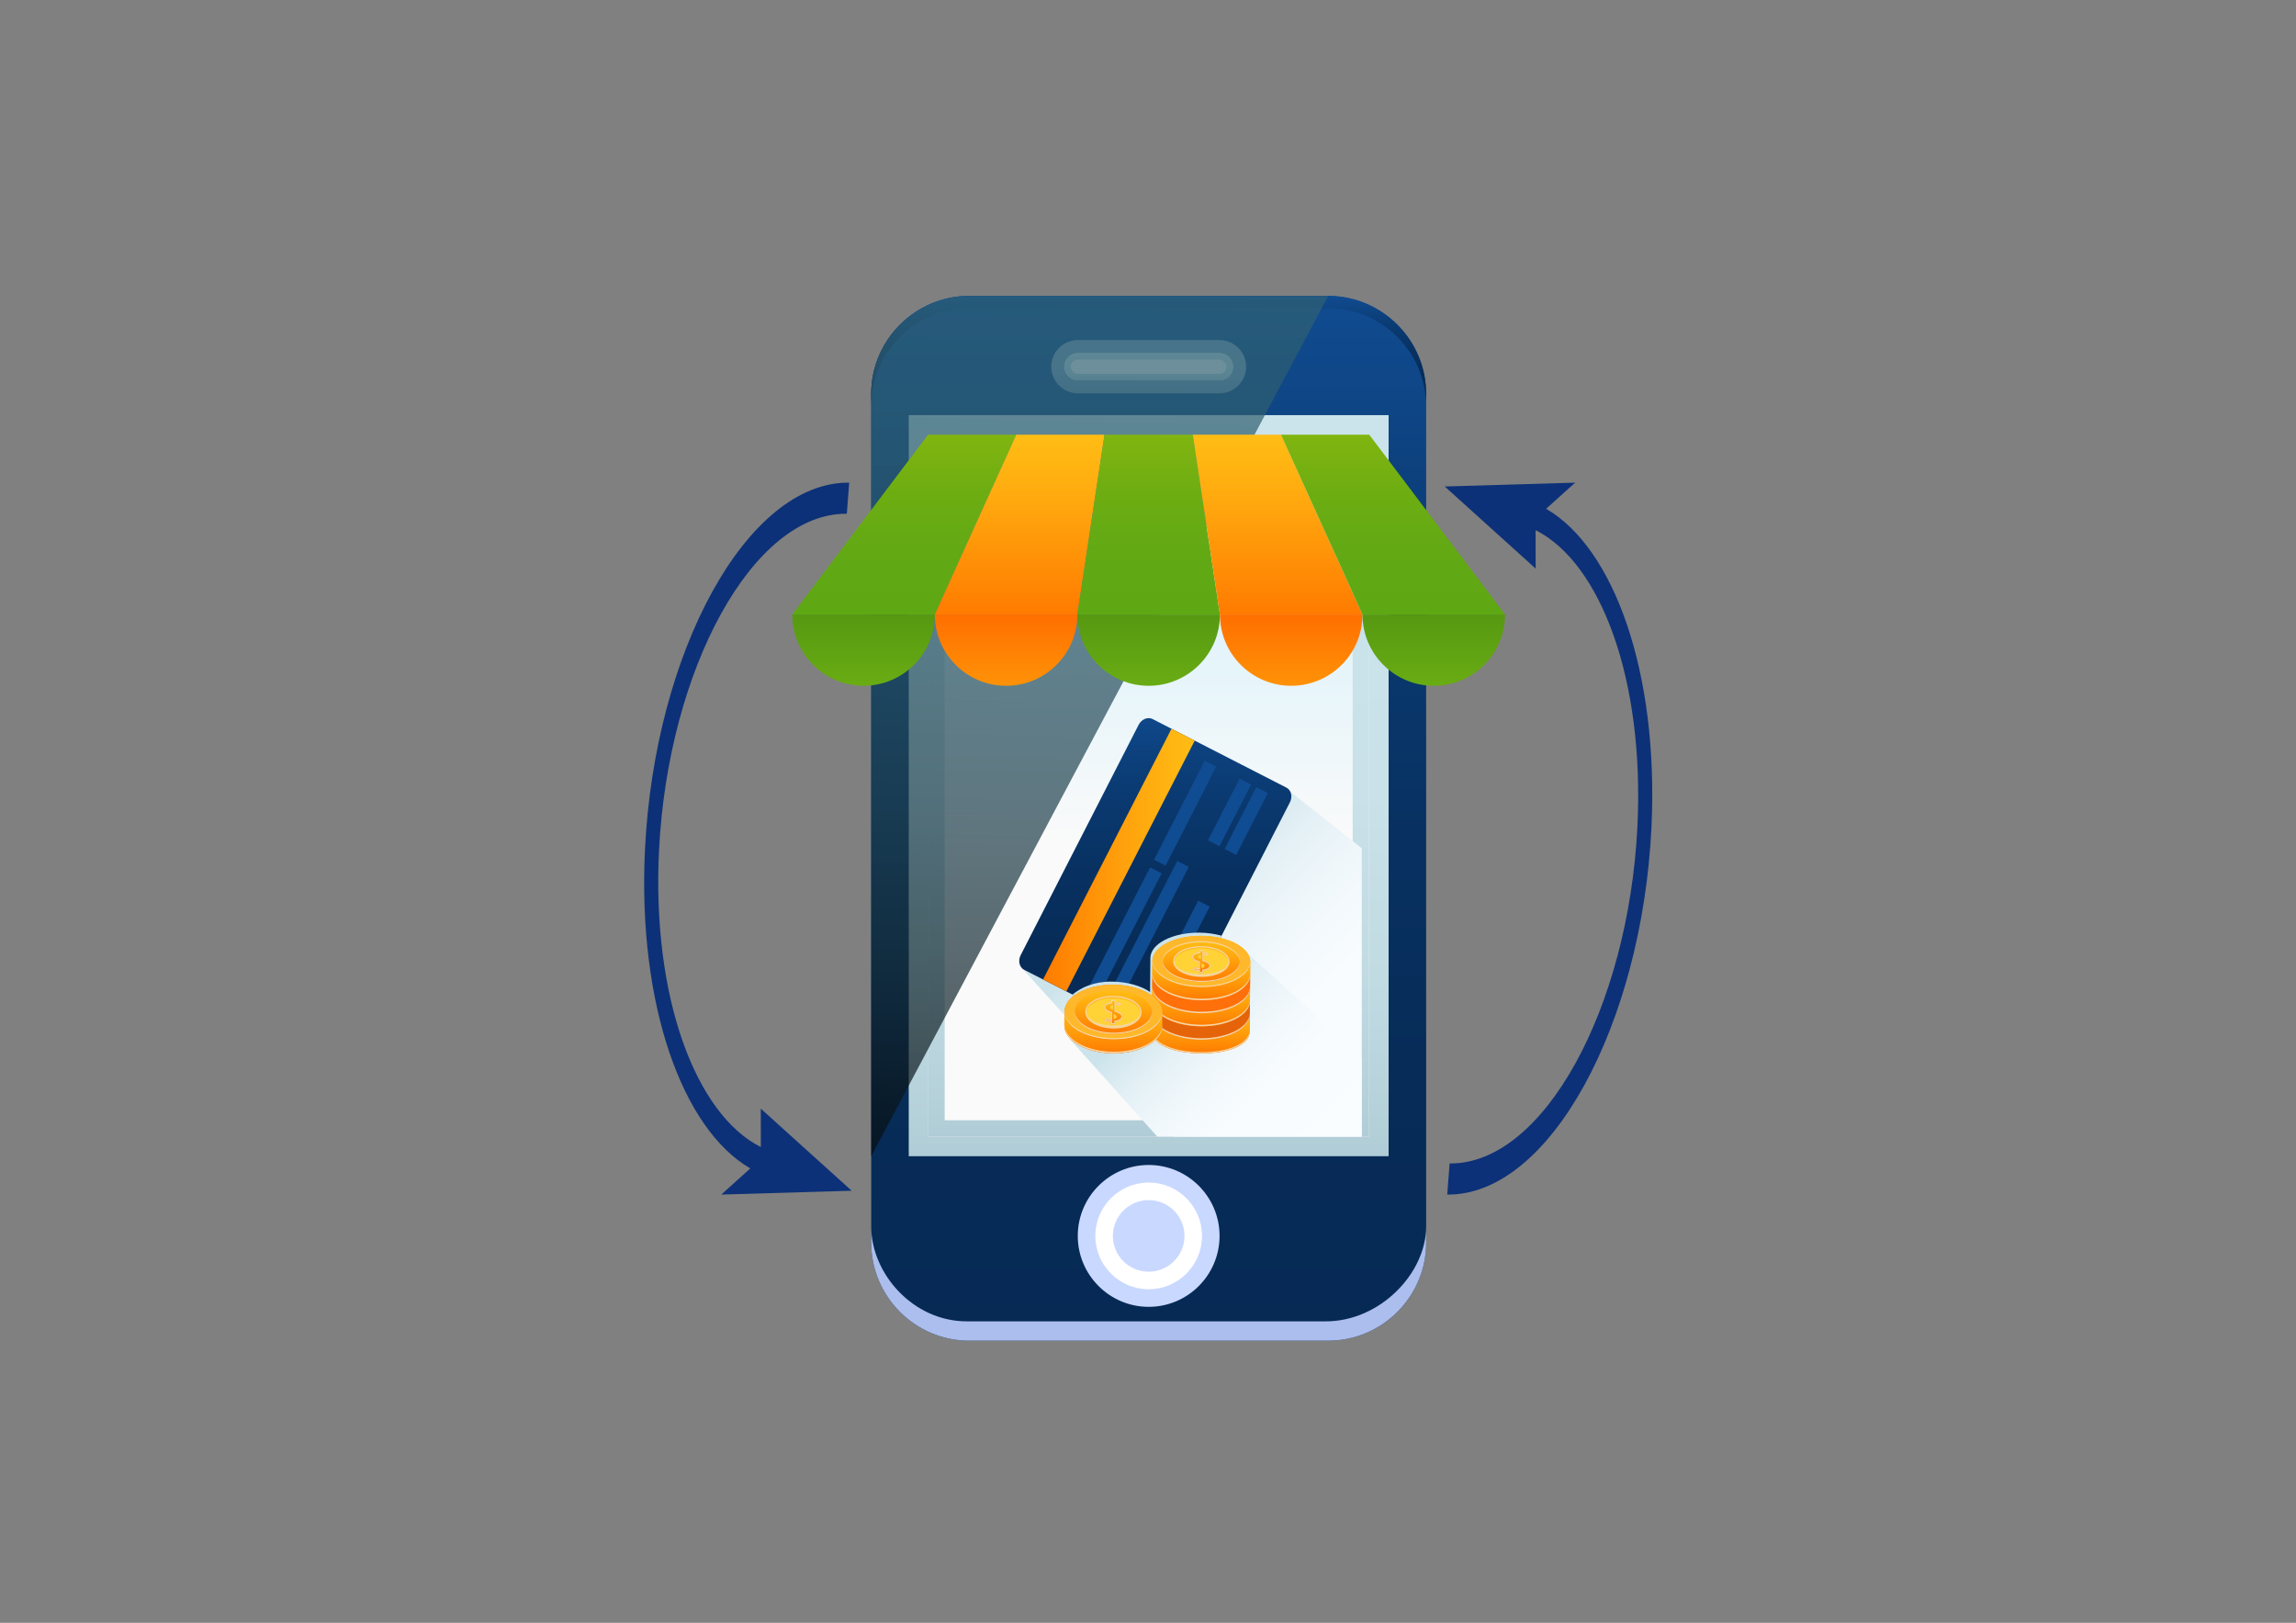 <?xml version="1.0" encoding="utf-8"?>
<!-- Generator: Adobe Illustrator 17.0.0, SVG Export Plug-In . SVG Version: 6.00 Build 0)  -->
<!DOCTYPE svg PUBLIC "-//W3C//DTD SVG 1.1//EN" "http://www.w3.org/Graphics/SVG/1.1/DTD/svg11.dtd">
<svg version="1.1" id="Layer_1" xmlns="http://www.w3.org/2000/svg" xmlns:xlink="http://www.w3.org/1999/xlink" x="0px" y="0px"
	 width="842.35px" height="595.3px" viewBox="0 0 842.35 595.3" enable-background="new 0 0 842.35 595.3" xml:space="preserve">
<rect x="0" y="0" width="842.35" height="595.3" fill="#808080" stroke="none"/>
<g>
	<g>
		<linearGradient id="SVGID_1_" gradientUnits="userSpaceOnUse" x1="421.424" y1="491.807" x2="421.424" y2="108.554">
			<stop  offset="0" style="stop-color:#062A54"/>
			<stop  offset="0.272" style="stop-color:#072C58"/>
			<stop  offset="0.518" style="stop-color:#083263"/>
			<stop  offset="0.754" style="stop-color:#0B3C75"/>
			<stop  offset="0.983" style="stop-color:#104B8F"/>
			<stop  offset="1" style="stop-color:#104C91"/>
		</linearGradient>
		<path fill="url(#SVGID_1_)" d="M523.222,455.878c0,19.754-16.164,35.929-35.928,35.929H355.551
			c-19.768,0-35.926-16.175-35.926-35.929V144.483c0-19.754,16.158-35.929,35.926-35.929h131.742
			c19.764,0,35.928,16.175,35.928,35.929V455.878z"/>
		<linearGradient id="SVGID_2_" gradientUnits="userSpaceOnUse" x1="421.424" y1="148.981" x2="421.424" y2="108.554">
			<stop  offset="0" style="stop-color:#062A54"/>
			<stop  offset="0.272" style="stop-color:#072C58"/>
			<stop  offset="0.518" style="stop-color:#083263"/>
			<stop  offset="0.754" style="stop-color:#0B3C75"/>
			<stop  offset="0.983" style="stop-color:#104B8F"/>
			<stop  offset="1" style="stop-color:#104C91"/>
		</linearGradient>
		<path fill="url(#SVGID_2_)" d="M487.294,108.554H355.551c-19.768,0-35.926,16.175-35.926,35.929v4.498
			c0-19.754,16.158-35.923,35.926-35.923h131.742c19.764,0,35.928,16.17,35.928,35.923v-4.498
			C523.222,124.729,507.058,108.554,487.294,108.554z"/>
		<path fill="#ACBEED" d="M486.438,484.717H354.695c-19.765,0-35.07-17.544-35.07-34.832v5.993
			c0,19.754,16.158,35.929,35.926,35.929h131.742c19.764,0,35.928-16.175,35.928-35.929v-5.993
			C523.222,467.173,506.208,484.717,486.438,484.717z"/>
		<linearGradient id="SVGID_3_" gradientUnits="userSpaceOnUse" x1="421.421" y1="424.137" x2="421.421" y2="152.283">
			<stop  offset="0" style="stop-color:#B0CCD6"/>
			<stop  offset="0.044" style="stop-color:#B4D0D9"/>
			<stop  offset="0.238" style="stop-color:#C1DBE3"/>
			<stop  offset="0.489" style="stop-color:#C9E1E9"/>
			<stop  offset="1" style="stop-color:#CBE3EB"/>
		</linearGradient>
		<rect x="333.393" y="152.283" fill="url(#SVGID_3_)" width="176.055" height="271.855"/>
		<linearGradient id="SVGID_4_" gradientUnits="userSpaceOnUse" x1="421.426" y1="416.947" x2="421.426" y2="159.462">
			<stop  offset="0.418" style="stop-color:#FAFAFA"/>
			<stop  offset="0.649" style="stop-color:#E7F5FA"/>
			<stop  offset="1" style="stop-color:#CDEFFA"/>
		</linearGradient>
		<rect x="340.586" y="159.462" fill="url(#SVGID_4_)" width="161.68" height="257.485"/>
		<linearGradient id="SVGID_5_" gradientUnits="userSpaceOnUse" x1="421.426" y1="416.947" x2="421.426" y2="159.462">
			<stop  offset="0" style="stop-color:#B0CCD6"/>
			<stop  offset="0.044" style="stop-color:#B4D0D9"/>
			<stop  offset="0.238" style="stop-color:#C1DBE3"/>
			<stop  offset="0.489" style="stop-color:#C9E1E9"/>
			<stop  offset="1" style="stop-color:#CBE3EB"/>
		</linearGradient>
		<path fill="url(#SVGID_5_)" d="M340.586,159.462v257.485h161.68V159.462H340.586z M496.267,410.959H346.574V165.45h149.693
			V410.959z"/>
		<linearGradient id="SVGID_6_" gradientUnits="userSpaceOnUse" x1="421.428" y1="144.3" x2="421.428" y2="124.741">
			<stop  offset="0" style="stop-color:#B0CCD6"/>
			<stop  offset="0.044" style="stop-color:#B4D0D9"/>
			<stop  offset="0.238" style="stop-color:#C1DBE3"/>
			<stop  offset="0.489" style="stop-color:#C9E1E9"/>
			<stop  offset="1" style="stop-color:#CBE3EB"/>
		</linearGradient>
		<path opacity="0.6" fill="url(#SVGID_6_)" d="M395.474,144.3c-5.398,0-9.788-4.387-9.788-9.777c0-5.407,4.39-9.783,9.788-9.783
			h51.888c5.404,0,9.808,4.376,9.808,9.783c0,5.39-4.404,9.777-9.808,9.777H395.474z"/>
		<path fill="#FFFFFF" d="M452.373,134.523c0,2.753-2.249,4.98-5.01,4.98h-51.888c-2.767,0-4.993-2.227-4.993-4.98l0,0
			c0-2.77,2.226-4.991,4.993-4.991h51.888C450.123,129.532,452.373,131.754,452.373,134.523L452.373,134.523z"/>
		<linearGradient id="SVGID_7_" gradientUnits="userSpaceOnUse" x1="421.426" y1="139.503" x2="421.426" y2="129.532">
			<stop  offset="0" style="stop-color:#B0CCD6"/>
			<stop  offset="0.044" style="stop-color:#B4D0D9"/>
			<stop  offset="0.238" style="stop-color:#C1DBE3"/>
			<stop  offset="0.489" style="stop-color:#C9E1E9"/>
			<stop  offset="1" style="stop-color:#CBE3EB"/>
		</linearGradient>
		<path fill="url(#SVGID_7_)" d="M447.362,129.532h-51.888c-2.767,0-4.993,2.221-4.993,4.991c0,2.753,2.226,4.98,4.993,4.98h51.888
			c2.761,0,5.01-2.227,5.01-4.98C452.373,131.754,450.123,129.532,447.362,129.532z M447.362,137.11h-51.888
			c-1.435,0-2.606-1.163-2.606-2.587c0-1.44,1.171-2.598,2.606-2.598h51.888c1.446,0,2.617,1.158,2.617,2.598
			C449.979,135.947,448.808,137.11,447.362,137.11z"/>
		<g>
			<path fill="#C9D8FF" d="M421.423,479.393c-14.347,0-26.013-11.677-26.013-26.019s11.666-26.019,26.013-26.019
				c14.347,0,26.008,11.677,26.008,26.019S435.771,479.393,421.423,479.393z"/>
			<path fill="#FFFFFF" d="M421.423,472.945c-10.799,0-19.573-8.775-19.573-19.571c0-10.791,8.774-19.571,19.573-19.571
				c10.802,0,19.569,8.78,19.569,19.571C440.992,464.171,432.225,472.945,421.423,472.945z M421.423,440.241
				c-7.248,0-13.131,5.899-13.131,13.134c0,7.24,5.883,13.129,13.131,13.129c7.243,0,13.14-5.889,13.14-13.129
				C434.563,446.14,428.666,440.241,421.423,440.241z"/>
		</g>
		<g>
			<linearGradient id="SVGID_8_" gradientUnits="userSpaceOnUse" x1="425.189" y1="324.021" x2="514.545" y2="413.377">
				<stop  offset="0" style="stop-color:#CCE3EB"/>
				<stop  offset="0.028" style="stop-color:#D1E6ED"/>
				<stop  offset="0.17" style="stop-color:#E3F0F5"/>
				<stop  offset="0.339" style="stop-color:#F0F7FB"/>
				<stop  offset="0.557" style="stop-color:#F8FCFE"/>
				<stop  offset="1" style="stop-color:#FAFDFF"/>
			</linearGradient>
			<polygon fill="url(#SVGID_8_)" points="374.914,355.115 430.838,416.947 499.599,416.947 499.599,311.154 473.422,290.475 			"/>
			<g>
				
					<linearGradient id="SVGID_9_" gradientUnits="userSpaceOnUse" x1="175.596" y1="298.546" x2="287.569" y2="241.188" gradientTransform="matrix(0.456 -0.89 0.89 0.456 78.094 400.607)">
					<stop  offset="0" style="stop-color:#062A54"/>
					<stop  offset="0.272" style="stop-color:#072C58"/>
					<stop  offset="0.518" style="stop-color:#083263"/>
					<stop  offset="0.754" style="stop-color:#0B3C75"/>
					<stop  offset="0.983" style="stop-color:#104B8F"/>
					<stop  offset="1" style="stop-color:#104C91"/>
				</linearGradient>
				<path fill="url(#SVGID_9_)" d="M471.966,288.93c1.756,0.897,2.332,3.307,1.29,5.356l-43.31,84.538
					c-1.053,2.044-3.348,2.992-5.102,2.089l-49.105-25.155c-1.753-0.897-2.332-3.313-1.285-5.362l43.296-84.532
					c1.061-2.061,3.357-2.986,5.107-2.094L471.966,288.93z"/>
				<linearGradient id="SVGID_10_" gradientUnits="userSpaceOnUse" x1="382.678" y1="315.497" x2="438.319" y2="315.497">
					<stop  offset="0" style="stop-color:#FF7B00"/>
					<stop  offset="0.024" style="stop-color:#FF7D01"/>
					<stop  offset="0.674" style="stop-color:#FFAB0F"/>
					<stop  offset="1" style="stop-color:#FFBD14"/>
				</linearGradient>
				<polygon fill="url(#SVGID_10_)" points="391.2,363.68 438.319,271.686 429.796,267.315 382.678,359.298 				"/>
				<polygon fill="#104C91" points="426.179,320.355 404.063,363.53 399.828,361.358 421.944,318.195 				"/>
				<polygon fill="#104C91" points="446.218,281.225 427.614,317.563 423.379,315.392 441.991,279.048 				"/>
				<polygon fill="#104C91" points="436.131,318.012 410.996,367.075 406.761,364.904 431.896,315.835 				"/>
				<polygon fill="#104C91" points="443.808,332.559 422.98,373.208 418.756,371.053 439.579,330.404 				"/>
				<polygon fill="#104C91" points="465.147,290.924 453.544,313.57 449.309,311.404 460.912,288.753 				"/>
				<polygon fill="#104C91" points="459.012,287.778 447.409,310.429 443.174,308.268 454.777,285.612 				"/>
			</g>
			<linearGradient id="SVGID_11_" gradientUnits="userSpaceOnUse" x1="426.875" y1="366.053" x2="490.005" y2="431.36">
				<stop  offset="0" style="stop-color:#CCE3EB"/>
				<stop  offset="0.028" style="stop-color:#D1E6ED"/>
				<stop  offset="0.17" style="stop-color:#E3F0F5"/>
				<stop  offset="0.339" style="stop-color:#F0F7FB"/>
				<stop  offset="0.557" style="stop-color:#F8FCFE"/>
				<stop  offset="1" style="stop-color:#FAFDFF"/>
			</linearGradient>
			<polygon fill="url(#SVGID_11_)" points="392.543,381.256 424.581,416.947 499.547,416.947 499.547,387.965 457.677,349.715 			
				"/>
			<path fill="#CBE3EB" d="M440.083,342.131c-9.91-0.089-17.989,4.071-18.037,9.273l-0.05,6l-0.028,3.545l0,0l-0.025,2.952
				c-3.271-2.249-8.337-3.756-14.1-3.811c-6.423-0.05-11.173,2.127-14.372,4.759l31.373,16.064c1.753,0.903,4.049-0.044,5.102-2.089
				l18.228-35.569C445.734,342.586,443.008,342.153,440.083,342.131z"/>
			<g>
				<g>
					
						<linearGradient id="SVGID_12_" gradientUnits="userSpaceOnUse" x1="294.907" y1="386.388" x2="294.907" y2="343.298" gradientTransform="matrix(-1 0 0 1 735.531 0)">
						<stop  offset="0" style="stop-color:#FF7B00"/>
						<stop  offset="1" style="stop-color:#FFBD14"/>
					</linearGradient>
					<path fill="url(#SVGID_12_)" d="M422.62,371.828l0.006,0.011l0.019-3.423c0-0.017,0-0.028,0-0.039l0.053-6.265
						c0,0.011,0,0.017,0,0.028l0.036-3.567l0.041-5.999c0.047-5.19,8.126-9.373,18.037-9.273c9.916,0.078,17.923,4.371,17.876,9.584
						l-0.047,6.265c0,0,0,0.016,0,0.022l-0.041,4.747v0.006l-0.031,3.285c0-0.022,0-0.022,0-0.022l-0.036,4.952c0,0,0,0,0-0.006
						l-0.052,6.282c-0.05,5.207-8.11,8.065-18.031,7.971c-9.915-0.077-17.925-3.074-17.89-8.27L422.62,371.828z"/>
					<g>
						<path fill="#FFB82B" d="M458.688,352.883c-0.036,5.207-8.121,9.362-18.037,9.268c-9.91-0.083-17.912-4.36-17.876-9.578
							c0.047-5.19,8.126-9.373,18.037-9.273C450.728,343.377,458.735,347.67,458.688,352.883z"/>
					</g>
					<path fill="#F5D5A4" d="M440.651,361.685c-9.76-0.077-17.618-4.232-17.834-9.328c0,0.072-0.042,0.138-0.042,0.216
						c-0.036,5.218,7.966,9.494,17.876,9.578c9.915,0.094,18-4.061,18.037-9.268c0-0.089-0.036-0.166-0.047-0.25
						C458.377,357.747,450.423,361.774,440.651,361.685z"/>
					<path fill="#FFB82B" d="M440.817,343.848c9.719,0.078,17.56,4.21,17.823,9.278c0-0.089,0.047-0.166,0.047-0.243
						c0.047-5.213-7.96-9.506-17.876-9.584c-9.91-0.1-17.989,4.083-18.037,9.273c0,0.094,0.047,0.194,0.061,0.299
						C423.13,347.787,431.07,343.748,440.817,343.848z"/>
					<g>
						
							<linearGradient id="SVGID_13_" gradientUnits="userSpaceOnUse" x1="294.799" y1="360.196" x2="294.799" y2="345.255" gradientTransform="matrix(-1 0 0 1 735.531 0)">
							<stop  offset="0" style="stop-color:#FF7B00"/>
							<stop  offset="0.024" style="stop-color:#FF7D01"/>
							<stop  offset="0.674" style="stop-color:#FFAB0F"/>
							<stop  offset="1" style="stop-color:#FFBD14"/>
						</linearGradient>
						<path fill="url(#SVGID_13_)" d="M454.957,352.844c-0.036,4.144-6.423,7.412-14.289,7.351
							c-7.852-0.072-14.203-3.468-14.162-7.583c0.031-4.138,6.431-7.406,14.289-7.356
							C448.653,345.327,454.993,348.723,454.957,352.844z"/>
					</g>
					<path fill="#F5D5A4" d="M440.795,345.665c7.725,0.056,13.946,3.335,14.125,7.367c0-0.066,0.036-0.127,0.036-0.188
						c0.036-4.121-6.304-7.517-14.162-7.589c-7.858-0.05-14.259,3.218-14.289,7.356c0,0.066,0.036,0.133,0.045,0.2
						C426.778,348.773,433.062,345.587,440.795,345.665z"/>
					<path fill="#F5D5A4" d="M440.676,359.813c-7.739-0.072-13.976-3.368-14.125-7.406c0,0.072-0.045,0.128-0.045,0.205
						c-0.041,4.116,6.309,7.511,14.162,7.583c7.866,0.061,14.253-3.207,14.289-7.351c0-0.061-0.036-0.121-0.036-0.188
						C454.688,356.7,448.414,359.88,440.676,359.813z"/>
					<g>
						<path fill="#F5D5A4" d="M440.687,358.35c-3.808-0.039-7.284-1.18-9.059-2.985c-0.809-0.825-1.238-1.773-1.227-2.731
							c0.025-3.107,4.509-5.545,10.204-5.545c5.969,0.066,10.5,2.57,10.47,5.722c-0.028,3.107-4.515,5.539-10.226,5.539H440.687z"/>
						<path fill="#FFD336" d="M450.639,352.811c-0.025,2.875-4.478,5.157-9.946,5.102c-5.465-0.044-9.885-2.399-9.855-5.274
							c0.016-2.864,4.479-5.157,9.932-5.113C446.249,347.582,450.661,349.942,450.639,352.811z"/>
					</g>
					<path fill="#F5D5A4" d="M450.591,353.077c0-0.011,0-0.028,0-0.033c-0.313,2.465-4.612,4.393-9.899,4.348
						c-5.268-0.044-9.525-2.017-9.802-4.481c0,0.005,0,0.005,0,0.022c0.263,2.736,4.528,4.941,9.802,4.98
						C445.991,357.969,450.304,355.819,450.591,353.077z"/>
					<path fill="#FFB82B" d="M440.776,347.926c5.329,0.049,9.636,2.298,9.827,5.068c0-0.061,0.036-0.122,0.036-0.183
						c0.022-2.87-4.39-5.229-9.868-5.285c-5.453-0.044-9.916,2.249-9.932,5.113c0,0.072,0.031,0.138,0.041,0.205
						C431.082,350.08,435.436,347.876,440.776,347.926z"/>
					<g>
						
							<linearGradient id="SVGID_14_" gradientUnits="userSpaceOnUse" x1="294.791" y1="356.966" x2="294.791" y2="348.474" gradientTransform="matrix(-1 0 0 1 735.531 0)">
							<stop  offset="0" style="stop-color:#FF7B00"/>
							<stop  offset="0.024" style="stop-color:#FF7D01"/>
							<stop  offset="0.674" style="stop-color:#FFAB0F"/>
							<stop  offset="1" style="stop-color:#FFBD14"/>
						</linearGradient>
						<path fill="url(#SVGID_14_)" d="M439.814,356.14c-0.568-0.033-1.052-0.066-1.46-0.116c-0.407-0.066-0.731-0.144-0.98-0.222
							l0.609-1.03c0.18,0.088,0.418,0.15,0.742,0.21c0.322,0.061,0.682,0.094,1.1,0.128l0.025-2.061
							c-0.319-0.1-0.612-0.216-0.917-0.322c-0.294-0.116-0.557-0.26-0.795-0.41c-0.233-0.155-0.429-0.332-0.562-0.549
							c-0.155-0.2-0.222-0.438-0.222-0.731c0-0.488,0.227-0.859,0.69-1.147c0.454-0.293,1.064-0.465,1.828-0.554l0.014-0.864
							l1.703,0.011l-0.006,0.842c0.413,0.011,0.79,0.044,1.106,0.105c0.324,0.044,0.628,0.105,0.917,0.177l-0.612,0.975
							c-0.166-0.044-0.371-0.111-0.615-0.144c-0.238-0.039-0.51-0.083-0.809-0.1l-0.011,1.862c0.31,0.094,0.617,0.205,0.927,0.332
							c0.294,0.116,0.573,0.255,0.812,0.427c0.246,0.149,0.437,0.332,0.593,0.532c0.155,0.2,0.233,0.438,0.233,0.72
							c-0.006,0.537-0.244,0.947-0.709,1.252c-0.462,0.321-1.102,0.526-1.892,0.62l-0.011,0.881l-1.698-0.016V356.14z
							 M440.62,350.33c-0.435,0.011-0.723,0.094-0.878,0.221c-0.174,0.144-0.252,0.288-0.252,0.432c0,0.194,0.097,0.382,0.31,0.504
							c0.222,0.133,0.49,0.26,0.803,0.382L440.62,350.33z M440.795,355.11c0.382-0.045,0.67-0.116,0.861-0.277
							c0.191-0.144,0.285-0.31,0.299-0.526c0-0.211-0.108-0.394-0.324-0.538c-0.216-0.138-0.484-0.288-0.82-0.382L440.795,355.11z"
							/>
						<path fill="#F5D5A4" d="M443.892,353.493c-0.155-0.2-0.347-0.382-0.593-0.532c-0.238-0.172-0.518-0.31-0.812-0.427
							c-0.31-0.128-0.618-0.238-0.927-0.332l0.011-1.862c0.299,0.017,0.571,0.061,0.809,0.1c0.244,0.033,0.449,0.1,0.615,0.144
							l0.612-0.975c-0.288-0.072-0.593-0.133-0.917-0.177c-0.316-0.061-0.693-0.094-1.106-0.105l0.006-0.842l-1.703-0.011
							l-0.014,0.864c-0.765,0.089-1.374,0.26-1.828,0.554c-0.462,0.288-0.69,0.659-0.69,1.147c0,0.293,0.067,0.531,0.222,0.731
							c0.133,0.216,0.33,0.393,0.562,0.549c0.238,0.149,0.501,0.293,0.795,0.41c0.305,0.105,0.598,0.222,0.917,0.322l-0.025,2.061
							c-0.418-0.033-0.778-0.067-1.1-0.128c-0.324-0.061-0.562-0.122-0.742-0.21l-0.609,1.03c0.249,0.078,0.573,0.155,0.98,0.222
							c0.407,0.05,0.892,0.083,1.46,0.116v0.809l1.698,0.016l0.011-0.881c0.79-0.094,1.429-0.299,1.892-0.62
							c0.465-0.305,0.703-0.715,0.709-1.252C444.124,353.93,444.047,353.692,443.892,353.493z M443.174,355.11
							c-0.412,0.277-0.997,0.465-1.698,0.543l-0.382,0.039l-0.006,0.831l-0.839-0.006l0.006-0.798l-0.419-0.022
							c-0.562-0.022-1.027-0.056-1.423-0.116c-0.13-0.011-0.255-0.039-0.369-0.061l0.13-0.221c0.144,0.05,0.299,0.077,0.479,0.099
							c0.335,0.067,0.707,0.116,1.141,0.139l0.46,0.039l0.025-2.848c0,0-0.872-0.288-1.155-0.393
							c-0.299-0.122-0.538-0.249-0.754-0.382c-0.191-0.122-0.335-0.266-0.435-0.421c-0.108-0.133-0.144-0.282-0.144-0.493
							c0-0.332,0.144-0.571,0.479-0.787c0.393-0.238,0.955-0.41,1.651-0.476l0.387-0.044l0.006-0.814h0.837l-0.006,0.82l0.418,0.016
							c0.391,0.022,0.748,0.05,1.047,0.111c0.103,0.011,0.205,0.027,0.299,0.033l-0.108,0.188c-0.108-0.033-0.228-0.055-0.357-0.072
							c-0.241-0.05-0.526-0.078-0.825-0.116l-0.474-0.028l-0.031,2.654l0.319,0.094c0.299,0.094,0.593,0.205,0.883,0.327
							c0.319,0.122,0.551,0.25,0.726,0.372c0.213,0.127,0.377,0.277,0.501,0.443c0.103,0.127,0.144,0.277,0.144,0.454
							C443.684,354.6,443.521,354.888,443.174,355.11z"/>
					</g>
					<g>
						
							<linearGradient id="SVGID_15_" gradientUnits="userSpaceOnUse" x1="294.985" y1="386.388" x2="294.985" y2="371.828" gradientTransform="matrix(-1 0 0 1 735.531 0)">
							<stop  offset="0" style="stop-color:#FF7B00"/>
							<stop  offset="1" style="stop-color:#FFBD14"/>
						</linearGradient>
						<path fill="url(#SVGID_15_)" d="M440.491,381.417c-9.916-0.083-17.917-4.371-17.87-9.589l-0.061,6.287
							c-0.036,5.196,7.974,8.193,17.89,8.27c9.922,0.094,17.982-2.764,18.031-7.971l0.052-6.282
							C458.485,377.34,450.412,381.506,440.491,381.417z"/>
					</g>
					<path fill="#F5D5A4" d="M458.48,377.755c-0.05,5.213-8.11,8.287-18.031,8.204c-9.893-0.083-17.89-3.279-17.875-8.464
						l-0.014,0.621c-0.036,5.196,7.974,8.193,17.89,8.27c9.922,0.094,17.982-2.764,18.031-7.971l0.052-6.282
						c0,0.006-0.005,0.017-0.011,0.022L458.48,377.755z"/>
					<path fill="#E66409" d="M440.532,376.465c-9.915-0.083-17.917-4.365-17.876-9.589l-0.036,4.952
						c-0.047,5.218,7.954,9.506,17.87,9.589c9.921,0.088,17.995-4.077,18.042-9.285l-0.011,1.324l0,0l0.047-6.27
						C458.521,372.399,450.447,376.548,440.532,376.465z"/>
					<linearGradient id="SVGID_16_" gradientUnits="userSpaceOnUse" x1="440.625" y1="376.466" x2="440.625" y2="362.112">
						<stop  offset="0" style="stop-color:#FF7B00"/>
						<stop  offset="1" style="stop-color:#FFBD14"/>
					</linearGradient>
					<path fill="url(#SVGID_16_)" d="M440.573,371.701c-9.915-0.094-17.917-4.376-17.875-9.589l-0.053,6.265
						c0,0.006,0,0.017,0,0.022l0.011-1.523c-0.041,5.224,7.961,9.506,17.876,9.589c9.915,0.083,17.99-4.066,18.037-9.278
						l-0.011,1.501c0-0.006,0.006-0.006,0.006-0.006l0.041-6.265C458.569,367.624,450.494,371.789,440.573,371.701z"/>
					<path fill="#FF700A" d="M440.615,366.926c-9.915-0.083-17.917-4.371-17.87-9.594l-0.047,4.797
						c-0.017,5.196,7.966,9.478,17.875,9.572c9.921,0.089,17.995-4.077,18.031-9.285l-0.005,1.512c0-0.005,0-0.011,0-0.011
						l0.052-6.282C458.604,362.86,450.531,367.014,440.615,366.926z"/>
					<linearGradient id="SVGID_17_" gradientUnits="userSpaceOnUse" x1="440.716" y1="366.927" x2="440.716" y2="352.573">
						<stop  offset="0" style="stop-color:#FF7B00"/>
						<stop  offset="1" style="stop-color:#FFBD14"/>
					</linearGradient>
					<path fill="url(#SVGID_17_)" d="M440.651,362.151c-9.91-0.083-17.912-4.36-17.876-9.578l-0.03,4.759
						c-0.047,5.224,7.954,9.511,17.87,9.594c9.916,0.089,17.989-4.066,18.037-9.29l-0.016,1.534c0-0.006,0.006-0.022,0.006-0.022
						l0.047-6.265C458.651,358.09,450.566,362.245,440.651,362.151z"/>
					<path fill="#F5D5A4" d="M458.532,371.657c-0.119,5.174-8.157,9.301-18.025,9.212c-9.915-0.089-17.923-4.376-17.87-9.589
						l0.044-4.326c-0.008-0.016-0.025-0.044-0.025-0.077l-0.036,4.952c-0.047,5.218,7.954,9.506,17.87,9.589
						c9.921,0.088,17.995-4.077,18.042-9.285l-0.011,1.324L458.532,371.657z"/>
					<g>
						<path fill="#F5D5A4" d="M422.709,362.189c0-0.028-0.011-0.05-0.011-0.078l-0.053,6.265c0,0.006,0,0.017,0,0.022l0.011-1.523
							c0,0.028,0.017,0.044,0.017,0.061L422.709,362.189z"/>
						<path fill="#F5D5A4" d="M440.554,375.911c-9.921-0.083-17.923-4.371-17.873-9.584l-0.008,0.626
							c0.03,5.185,7.991,9.429,17.859,9.512c9.915,0.083,17.99-4.066,18.037-9.278l-0.011,1.501c0-0.006,0.006-0.006,0.006-0.006
							l0.016-1.961C458.449,371.889,450.417,376.005,440.554,375.911z"/>
					</g>
					<path fill="#F5D5A4" d="M440.59,371.147c-9.902-0.088-17.898-4.365-17.868-9.561l0.031-4.182c0-0.017-0.008-0.05-0.008-0.072
						l-0.047,4.797c-0.017,5.196,7.966,9.478,17.875,9.572c9.921,0.089,17.995-4.077,18.031-9.285l-0.005,1.512
						c0-0.005,0-0.011,0-0.011l0.016-1.994C458.513,367.109,450.47,371.23,440.59,371.147z"/>
					<path fill="#F5D5A4" d="M440.635,366.377c-9.916-0.083-17.917-4.376-17.876-9.594l0.036-4.132c0-0.033-0.019-0.056-0.019-0.078
						l-0.03,4.759c-0.047,5.224,7.954,9.511,17.87,9.594c9.916,0.089,17.989-4.066,18.037-9.29l-0.016,1.534
						c0-0.006,0.006-0.022,0.006-0.022l0.016-2C458.557,362.344,450.506,366.466,440.635,366.377z"/>
				</g>
				<linearGradient id="SVGID_18_" gradientUnits="userSpaceOnUse" x1="390.488" y1="373.825" x2="426.437" y2="373.825">
					<stop  offset="0" style="stop-color:#DD3F18"/>
					<stop  offset="0.416" style="stop-color:#E74A1B"/>
					<stop  offset="1" style="stop-color:#FD6120"/>
				</linearGradient>
				<path fill="url(#SVGID_18_)" d="M408.555,361.259c-9.766-0.094-17.715,4.221-17.989,9.633l0,0c0,0.083-0.041,0.15-0.041,0.244
					l-0.036,5.058c-0.041,5.55,7.952,10.115,17.868,10.198c9.916,0.094,17.995-4.326,18.037-9.871l-0.011,1.623
					c0-0.011,0.005-0.016,0.005-0.022l0.05-6.664C426.479,365.917,418.477,361.353,408.555,361.259z"/>
				<g>
					<path fill="#FFB82B" d="M426.437,371.457c-0.044,5.545-8.123,9.96-18.039,9.855c-9.907-0.072-17.917-4.637-17.873-10.176
						c0.047-5.545,8.121-9.977,18.031-9.877C418.477,361.353,426.479,365.917,426.437,371.457z"/>
				</g>
				<path fill="#F5D5A4" d="M408.398,380.819c-9.753-0.072-17.624-4.498-17.832-9.927c0,0.083-0.041,0.15-0.041,0.244
					c-0.044,5.539,7.966,10.104,17.873,10.176c9.915,0.105,17.995-4.31,18.039-9.855c0-0.083-0.044-0.178-0.05-0.26
					C426.118,376.631,418.172,380.919,408.398,380.819z"/>
				<path fill="#FFB82B" d="M408.561,361.841c9.724,0.088,17.557,4.487,17.826,9.871c0-0.088,0.05-0.172,0.05-0.255
					c0.042-5.54-7.96-10.104-17.881-10.198c-9.91-0.099-17.984,4.332-18.031,9.877c0,0.105,0.047,0.21,0.053,0.315
					C390.876,366.039,398.811,361.746,408.561,361.841z"/>
				<g>
					
						<linearGradient id="SVGID_19_" gradientUnits="userSpaceOnUse" x1="327.054" y1="379.235" x2="327.054" y2="363.352" gradientTransform="matrix(-1 0 0 1 735.531 0)">
						<stop  offset="0" style="stop-color:#FF7B00"/>
						<stop  offset="0.024" style="stop-color:#FF7D01"/>
						<stop  offset="0.674" style="stop-color:#FFAB0F"/>
						<stop  offset="1" style="stop-color:#FFBD14"/>
					</linearGradient>
					<path fill="url(#SVGID_19_)" d="M422.698,371.418c-0.031,4.393-6.423,7.882-14.281,7.816
						c-7.858-0.072-14.203-3.673-14.162-8.076c0.036-4.388,6.429-7.877,14.286-7.805
						C416.399,363.419,422.739,367.037,422.698,371.418z"/>
				</g>
				<path fill="#F5D5A4" d="M408.423,378.824c-7.739-0.072-13.976-3.573-14.132-7.866c0,0.066-0.036,0.133-0.036,0.2
					c-0.041,4.404,6.304,8.004,14.162,8.076c7.857,0.066,14.25-3.423,14.281-7.816c0-0.067-0.031-0.133-0.031-0.194
					C422.429,375.517,416.155,378.896,408.423,378.824z"/>
				<g>
					<path fill="#F5D5A4" d="M408.434,377.284c-3.808-0.044-7.284-1.263-9.06-3.185c-0.811-0.892-1.238-1.883-1.232-2.903
						c0.024-3.301,4.509-5.889,10.209-5.889c5.969,0.056,10.489,2.731,10.472,6.071c-0.03,3.307-4.52,5.905-10.226,5.905H408.434z"
						/>
					<path fill="#FFD336" d="M418.385,371.379c-0.022,3.058-4.478,5.484-9.952,5.44c-5.459-0.05-9.885-2.548-9.855-5.622
						c0.025-3.047,4.479-5.478,9.94-5.434C413.99,365.823,418.404,368.333,418.385,371.379z"/>
				</g>
				<path fill="#F5D5A4" d="M418.332,371.662c0-0.011-0.006-0.022-0.006-0.033c-0.305,2.626-4.606,4.67-9.893,4.625
					c-5.262-0.044-9.519-2.149-9.802-4.759l-0.006,0.006c0.269,2.925,4.528,5.268,9.808,5.318
					C413.732,376.858,418.044,374.581,418.332,371.662z"/>
				<path fill="#FFB82B" d="M408.525,366.189c5.329,0.061,9.628,2.448,9.825,5.396c0.005-0.072,0.036-0.128,0.036-0.205
					c0.019-3.047-4.396-5.556-9.866-5.617c-5.461-0.044-9.915,2.388-9.94,5.434c0,0.072,0.031,0.155,0.036,0.227
					C398.831,368.466,403.185,366.139,408.525,366.189z"/>
				<g>
					
						<linearGradient id="SVGID_20_" gradientUnits="userSpaceOnUse" x1="327.047" y1="375.8" x2="327.047" y2="366.771" gradientTransform="matrix(-1 0 0 1 735.531 0)">
						<stop  offset="0" style="stop-color:#FF7B00"/>
						<stop  offset="0.024" style="stop-color:#FF7D01"/>
						<stop  offset="0.674" style="stop-color:#FFAB0F"/>
						<stop  offset="1" style="stop-color:#FFBD14"/>
					</linearGradient>
					<path fill="url(#SVGID_20_)" d="M407.561,374.919c-0.573-0.027-1.058-0.071-1.46-0.127c-0.413-0.061-0.734-0.144-0.981-0.238
						l0.609-1.075c0.175,0.078,0.421,0.15,0.737,0.21c0.33,0.061,0.687,0.1,1.106,0.139l0.014-2.199
						c-0.305-0.106-0.604-0.227-0.909-0.344c-0.293-0.122-0.562-0.266-0.798-0.427c-0.227-0.166-0.418-0.349-0.568-0.571
						c-0.15-0.216-0.213-0.482-0.213-0.786c0.006-0.521,0.233-0.925,0.687-1.23c0.454-0.299,1.069-0.499,1.836-0.582l0.006-0.919
						l1.709,0.017l-0.006,0.88c0.413,0.022,0.784,0.066,1.102,0.122c0.327,0.039,0.632,0.111,0.92,0.188l-0.61,1.036
						c-0.169-0.05-0.371-0.116-0.623-0.149c-0.233-0.044-0.501-0.083-0.8-0.111l-0.025,1.983c0.324,0.1,0.623,0.222,0.933,0.355
						c0.299,0.122,0.582,0.272,0.815,0.444c0.243,0.166,0.443,0.371,0.593,0.581c0.155,0.216,0.238,0.454,0.233,0.753
						c-0.006,0.571-0.247,1.014-0.706,1.34c-0.46,0.332-1.1,0.56-1.897,0.648l-0.006,0.942l-1.703-0.006L407.561,374.919z
						 M408.37,368.731c-0.438,0.028-0.731,0.111-0.892,0.255c-0.168,0.139-0.246,0.299-0.246,0.449c0,0.216,0.103,0.41,0.318,0.549
						c0.222,0.133,0.491,0.266,0.801,0.404L408.37,368.731z M408.541,373.828c0.377-0.056,0.67-0.128,0.862-0.299
						c0.191-0.138,0.282-0.332,0.288-0.554c0.006-0.233-0.097-0.416-0.319-0.571c-0.213-0.155-0.484-0.305-0.825-0.416
						L408.541,373.828z"/>
					<path fill="#F5D5A4" d="M411.636,372.116c-0.15-0.21-0.349-0.415-0.593-0.581c-0.233-0.172-0.516-0.322-0.815-0.444
						c-0.31-0.133-0.609-0.255-0.933-0.355l0.025-1.983c0.299,0.028,0.568,0.067,0.8,0.111c0.252,0.033,0.454,0.099,0.623,0.149
						l0.61-1.036c-0.288-0.078-0.593-0.15-0.92-0.188c-0.318-0.056-0.689-0.1-1.102-0.122l0.006-0.88l-1.709-0.017l-0.006,0.919
						c-0.767,0.083-1.382,0.283-1.836,0.582c-0.454,0.305-0.681,0.709-0.687,1.23c0,0.305,0.064,0.571,0.213,0.786
						c0.15,0.222,0.341,0.404,0.568,0.571c0.235,0.161,0.504,0.305,0.798,0.427c0.305,0.116,0.604,0.238,0.909,0.344l-0.014,2.199
						c-0.419-0.039-0.776-0.078-1.106-0.139c-0.315-0.061-0.562-0.133-0.737-0.21l-0.609,1.075c0.247,0.094,0.568,0.177,0.981,0.238
						c0.402,0.056,0.886,0.1,1.46,0.127l-0.006,0.875l1.703,0.006l0.006-0.942c0.798-0.088,1.437-0.316,1.897-0.648
						c0.459-0.327,0.701-0.77,0.706-1.34C411.874,372.571,411.79,372.332,411.636,372.116z M410.915,373.828
						c-0.404,0.293-0.997,0.493-1.698,0.57l-0.382,0.05l-0.006,0.892l-0.836-0.011l0.005-0.859l-0.418-0.016
						c-0.556-0.022-1.024-0.061-1.418-0.127c-0.138-0.011-0.258-0.033-0.371-0.056l0.133-0.238c0.136,0.044,0.291,0.072,0.471,0.111
						c0.335,0.066,0.712,0.111,1.141,0.144l0.462,0.033l0.031-3.019c0,0-0.875-0.316-1.155-0.432
						c-0.305-0.122-0.54-0.25-0.759-0.404c-0.185-0.133-0.335-0.277-0.432-0.443c-0.108-0.144-0.149-0.305-0.149-0.521
						c0-0.36,0.149-0.61,0.484-0.837c0.396-0.266,0.95-0.443,1.651-0.521l0.382-0.033l0.006-0.875l0.839,0.011l-0.008,0.865
						l0.421,0.022c0.388,0.011,0.753,0.061,1.053,0.111c0.099,0.016,0.196,0.028,0.29,0.044l-0.105,0.183
						c-0.114-0.016-0.227-0.044-0.355-0.072c-0.244-0.039-0.526-0.077-0.831-0.111l-0.474-0.044l-0.028,2.836l0.316,0.094
						c0.299,0.094,0.593,0.21,0.892,0.343c0.316,0.139,0.543,0.26,0.723,0.399c0.21,0.139,0.372,0.3,0.501,0.477
						c0.097,0.138,0.144,0.282,0.144,0.471C411.43,373.274,411.264,373.578,410.915,373.828z"/>
				</g>
				<linearGradient id="SVGID_21_" gradientUnits="userSpaceOnUse" x1="408.462" y1="386.393" x2="408.462" y2="371.136">
					<stop  offset="0" style="stop-color:#FF7B00"/>
					<stop  offset="1" style="stop-color:#FFBD14"/>
				</linearGradient>
				<path fill="url(#SVGID_21_)" d="M408.398,381.312c-9.907-0.072-17.917-4.637-17.873-10.176l-0.036,5.058
					c-0.041,5.55,7.952,10.115,17.868,10.198c9.916,0.094,17.995-4.326,18.037-9.871l-0.011,1.623c0-0.011,0.005-0.016,0.005-0.022
					l0.05-6.664C426.392,377.002,418.313,381.417,408.398,381.312z"/>
				<path fill="#F5D5A4" d="M408.381,385.804c-9.921-0.078-17.917-4.642-17.87-10.204l0.031-4.388c0-0.033-0.016-0.061-0.016-0.077
					l-0.036,5.058c-0.041,5.55,7.952,10.115,17.868,10.198c9.916,0.094,17.995-4.326,18.037-9.871l-0.011,1.623
					c0-0.011,0.005-0.016,0.005-0.022l0.014-2.116C426.298,381.516,418.25,385.904,408.381,385.804z"/>
			</g>
		</g>
		<linearGradient id="SVGID_22_" gradientUnits="userSpaceOnUse" x1="403.915" y1="108.632" x2="395.105" y2="449.986">
			<stop  offset="0" style="stop-color:#306173"/>
			<stop  offset="0.172" style="stop-color:#2E5D6E"/>
			<stop  offset="0.363" style="stop-color:#285261"/>
			<stop  offset="0.564" style="stop-color:#1F3F4B"/>
			<stop  offset="0.771" style="stop-color:#12252C"/>
			<stop  offset="0.982" style="stop-color:#020304"/>
			<stop  offset="1" style="stop-color:#000000"/>
		</linearGradient>
		<path opacity="0.7" fill="url(#SVGID_22_)" d="M355.551,108.554c-19.768,0-35.926,16.175-35.926,35.929v4.498v275.156
			l167.668-315.583H355.551z"/>
	</g>
	<g>
		<linearGradient id="SVGID_23_" gradientUnits="userSpaceOnUse" x1="331.759" y1="225.426" x2="331.759" y2="159.462">
			<stop  offset="0" style="stop-color:#5EA814"/>
			<stop  offset="0.351" style="stop-color:#62A914"/>
			<stop  offset="0.668" style="stop-color:#6DAD12"/>
			<stop  offset="0.972" style="stop-color:#7FB410"/>
			<stop  offset="1" style="stop-color:#81B510"/>
		</linearGradient>
		<polygon fill="url(#SVGID_23_)" points="342.963,225.426 290.662,225.426 340.487,159.462 372.856,159.462 		"/>
		<linearGradient id="SVGID_24_" gradientUnits="userSpaceOnUse" x1="374.093" y1="225.426" x2="374.093" y2="159.462">
			<stop  offset="0" style="stop-color:#FF7B00"/>
			<stop  offset="0.024" style="stop-color:#FF7D01"/>
			<stop  offset="0.674" style="stop-color:#FFAB0F"/>
			<stop  offset="1" style="stop-color:#FFBD14"/>
		</linearGradient>
		<polygon fill="url(#SVGID_24_)" points="395.26,225.426 342.963,225.426 372.856,159.462 405.224,159.462 		"/>
		<linearGradient id="SVGID_25_" gradientUnits="userSpaceOnUse" x1="421.412" y1="225.426" x2="421.412" y2="159.462">
			<stop  offset="0" style="stop-color:#5EA814"/>
			<stop  offset="0.351" style="stop-color:#62A914"/>
			<stop  offset="0.668" style="stop-color:#6DAD12"/>
			<stop  offset="0.972" style="stop-color:#7FB410"/>
			<stop  offset="1" style="stop-color:#81B510"/>
		</linearGradient>
		<polygon fill="url(#SVGID_25_)" points="447.564,225.426 395.26,225.426 405.224,159.462 437.602,159.462 		"/>
		<linearGradient id="SVGID_26_" gradientUnits="userSpaceOnUse" x1="468.732" y1="225.426" x2="468.732" y2="159.462">
			<stop  offset="0" style="stop-color:#FF7B00"/>
			<stop  offset="0.024" style="stop-color:#FF7D01"/>
			<stop  offset="0.674" style="stop-color:#FFAB0F"/>
			<stop  offset="1" style="stop-color:#FFBD14"/>
		</linearGradient>
		<polygon fill="url(#SVGID_26_)" points="499.863,225.426 447.564,225.426 437.602,159.462 469.966,159.462 		"/>
		<linearGradient id="SVGID_27_" gradientUnits="userSpaceOnUse" x1="511.066" y1="225.426" x2="511.066" y2="159.462">
			<stop  offset="0" style="stop-color:#5EA814"/>
			<stop  offset="0.351" style="stop-color:#62A914"/>
			<stop  offset="0.668" style="stop-color:#6DAD12"/>
			<stop  offset="0.972" style="stop-color:#7FB410"/>
			<stop  offset="1" style="stop-color:#81B510"/>
		</linearGradient>
		<polygon fill="url(#SVGID_27_)" points="552.166,225.426 499.863,225.426 469.966,159.462 502.344,159.462 		"/>
	</g>
	<linearGradient id="SVGID_28_" gradientUnits="userSpaceOnUse" x1="316.812" y1="251.572" x2="316.812" y2="225.426">
		<stop  offset="0" style="stop-color:#69AC13"/>
		<stop  offset="1" style="stop-color:#569912"/>
	</linearGradient>
	<path fill="url(#SVGID_28_)" d="M316.808,251.572c14.444,0,26.154-11.71,26.154-26.146h-52.301
		C290.662,239.862,302.367,251.572,316.808,251.572z"/>
	<linearGradient id="SVGID_29_" gradientUnits="userSpaceOnUse" x1="369.114" y1="251.572" x2="369.114" y2="225.426">
		<stop  offset="0" style="stop-color:#FF9207"/>
		<stop  offset="1" style="stop-color:#FF6F00"/>
	</linearGradient>
	<path fill="url(#SVGID_29_)" d="M369.115,251.572c14.441,0,26.151-11.71,26.151-26.146h-52.304
		C342.963,239.862,354.67,251.572,369.115,251.572z"/>
	<linearGradient id="SVGID_30_" gradientUnits="userSpaceOnUse" x1="421.418" y1="251.572" x2="421.418" y2="225.426">
		<stop  offset="0" style="stop-color:#69AC13"/>
		<stop  offset="1" style="stop-color:#569912"/>
	</linearGradient>
	<path fill="url(#SVGID_30_)" d="M421.413,251.572c14.447,0,26.157-11.71,26.157-26.146h-52.304
		C395.266,239.862,406.977,251.572,421.413,251.572z"/>
	<linearGradient id="SVGID_31_" gradientUnits="userSpaceOnUse" x1="473.719" y1="251.572" x2="473.719" y2="225.426">
		<stop  offset="0" style="stop-color:#FF9207"/>
		<stop  offset="1" style="stop-color:#FF6F00"/>
	</linearGradient>
	<path fill="url(#SVGID_31_)" d="M473.716,251.572c14.444,0,26.152-11.71,26.152-26.146H447.57
		C447.57,239.862,459.28,251.572,473.716,251.572z"/>
	<linearGradient id="SVGID_32_" gradientUnits="userSpaceOnUse" x1="526.021" y1="251.572" x2="526.021" y2="225.426">
		<stop  offset="0" style="stop-color:#69AC13"/>
		<stop  offset="1" style="stop-color:#569912"/>
	</linearGradient>
	<path fill="url(#SVGID_32_)" d="M526.028,251.572c14.436,0,26.146-11.71,26.146-26.146h-52.306
		C499.868,239.862,511.578,251.572,526.028,251.572z"/>
</g>
<g>
	<path fill="none" d="M492.232,390.788l-50.284-27.175l5.796,18.389c-49.76-1.463-89.79-42.394-89.79-92.502
		c0-51.031,41.516-92.547,92.547-92.547v-8.048c-55.468,0-100.594,45.126-100.594,100.594c0,54.415,43.43,98.871,97.446,100.54
		l-9.675,17.802L492.232,390.788z"/>
</g>
<g>
	<g>
		<path fill-rule="evenodd" clip-rule="evenodd" fill="#0D3178" d="M567.242,186.644l10.648-9.594l-47.851,1.408l33.35,30.117
			l-0.015-14.089c23.882,11.995,40.055,54.898,37.34,108.979c-3.324,66.217-34.357,123.699-68.887,123.33l-0.871,11.416
			c37.587,0.404,71.459-62.327,74.928-134.695C608.615,246.533,592.051,200.979,567.242,186.644z"/>
	</g>
</g>
<g>
	<g>
		<path fill-rule="evenodd" clip-rule="evenodd" fill="#0D3178" d="M312.467,436.805l-33.35-30.117l0.015,14.089
			c-23.882-11.995-40.055-54.898-37.34-108.979c3.324-66.217,34.357-123.699,68.887-123.33l0.871-11.416
			c-37.587-0.404-71.459,62.327-74.928,134.695c-2.731,56.984,13.833,102.538,38.643,116.872l-10.648,9.594L312.467,436.805z"/>
	</g>
</g>
</svg>
